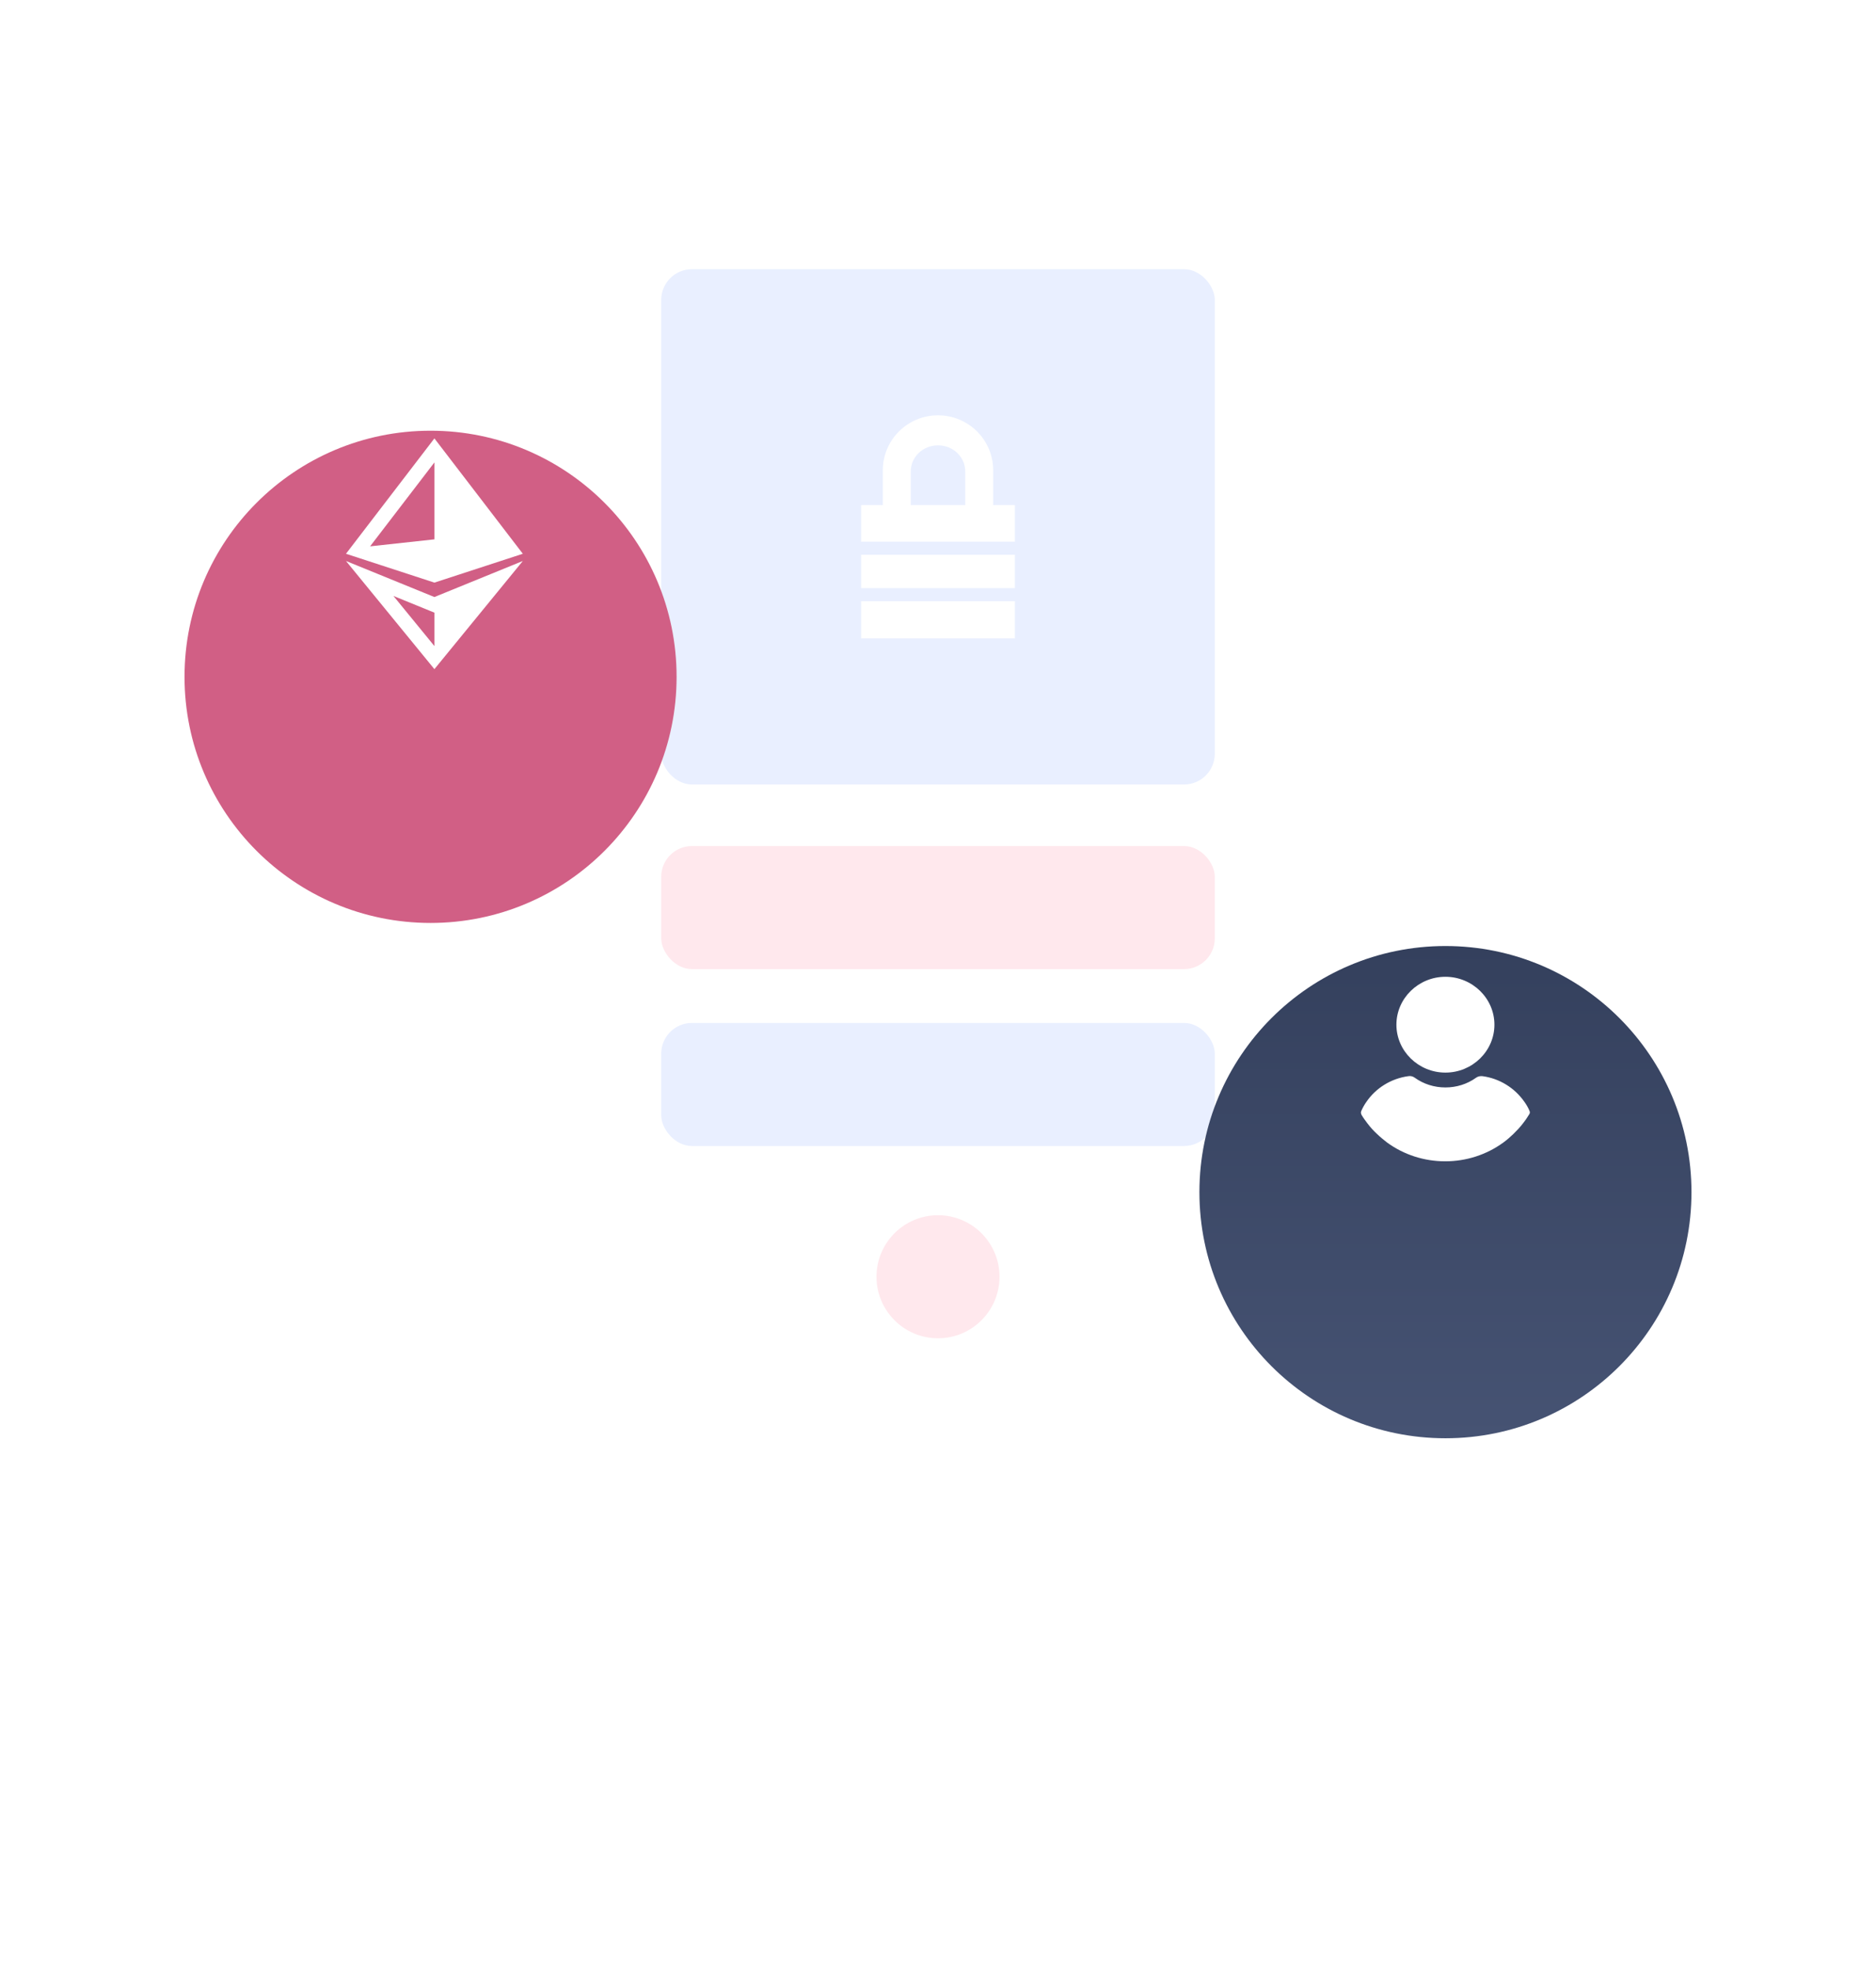 <svg width="244" height="256" viewBox="0 0 244 256" fill="none" xmlns="http://www.w3.org/2000/svg">
<g filter="url(#filter0_d)">
<rect x="75" y="24" width="94" height="160" rx="8" fill="white"/>
</g>
<rect x="86" y="35" width="72" height="67" rx="4" fill="#E9EFFF"/>
<path fill-rule="evenodd" clip-rule="evenodd" d="M129.176 61.136V65.668H132V70.426H112V65.668H114.824V61.136C114.824 57.195 118.037 54 122 54C125.963 54 129.176 57.195 129.176 61.136ZM118.458 65.668H125.542V61.279C125.542 59.414 123.956 57.902 122 57.902C120.044 57.902 118.458 59.414 118.458 61.279V65.668ZM112 78.167H132V83H112V78.167ZM112 72.578V72.125H132V72.578V76.09V76.468H112V76.09V72.578Z" fill="white"/>
<rect x="86" y="110" width="72" height="16" rx="4" fill="#FFE8ED"/>
<rect x="86" y="133" width="72" height="16" rx="4" fill="#E9EFFF"/>
<path d="M122 174C126.418 174 130 170.418 130 166C130 161.582 126.418 158 122 158C117.582 158 114 161.582 114 166C114 170.418 117.582 174 122 174Z" fill="#FFE8ED"/>
<g filter="url(#filter1_d)">
<path d="M56 104C73.673 104 88 89.673 88 72C88 54.327 73.673 40 56 40C38.327 40 24 54.327 24 72C24 89.673 38.327 104 56 104Z" fill="#D15F85"/>
</g>
<path fill-rule="evenodd" clip-rule="evenodd" d="M68 72L56.5 57L45 72L56.5 75.75L68 72ZM56.5 70.125L48.136 71.034L56.5 60.125V70.125ZM45 72.938L56.5 87L68 72.938L56.5 77.625L45 72.938ZM51.173 77.485L55.763 79.356L56.5 79.656V83.999L51.173 77.485Z" fill="white"/>
<g filter="url(#filter2_d)">
<path d="M188 171C205.673 171 220 156.673 220 139C220 121.327 205.673 107 188 107C170.327 107 156 121.327 156 139C156 156.673 170.327 171 188 171Z" fill="url(#paint0_linear)"/>
</g>
<path fill-rule="evenodd" clip-rule="evenodd" d="M181.623 133.229C181.623 129.801 184.49 127 187.996 127C191.503 127 194.37 129.801 194.37 133.229C194.37 136.656 191.503 139.457 187.996 139.457C184.49 139.457 181.623 136.656 181.623 133.229ZM198.294 143.292C198.544 143.646 198.767 144.027 198.934 144.435C199.017 144.598 198.989 144.788 198.85 144.951C198.628 145.332 198.377 145.686 198.099 146.039C197.709 146.556 197.264 147.019 196.819 147.454C196.429 147.834 195.984 148.215 195.538 148.542C193.34 150.146 190.696 150.99 187.969 150.99C185.241 150.99 182.597 150.146 180.399 148.542C179.953 148.188 179.508 147.834 179.119 147.454C178.645 147.019 178.228 146.556 177.838 146.039C177.588 145.713 177.31 145.332 177.087 144.951C177.004 144.788 176.976 144.598 177.059 144.435C177.226 144.054 177.449 143.646 177.699 143.292C178.952 141.443 180.955 140.219 183.182 139.92C183.46 139.865 183.766 139.947 183.989 140.11C185.158 140.953 186.549 141.388 187.996 141.388C189.444 141.388 190.835 140.953 192.004 140.11C192.227 139.947 192.533 139.892 192.811 139.92C195.037 140.219 197.013 141.443 198.294 143.292Z" fill="white"/>
<defs>
<filter id="filter0_d" x="27" y="0" width="190" height="256" filterUnits="userSpaceOnUse" color-interpolation-filters="sRGB">
<feFlood flood-opacity="0" result="BackgroundImageFix"/>
<feColorMatrix in="SourceAlpha" type="matrix" values="0 0 0 0 0 0 0 0 0 0 0 0 0 0 0 0 0 0 127 0"/>
<feOffset dy="24"/>
<feGaussianBlur stdDeviation="24"/>
<feColorMatrix type="matrix" values="0 0 0 0 0 0 0 0 0 0.046 0 0 0 0 0.141 0 0 0 0.159 0"/>
<feBlend mode="normal" in2="BackgroundImageFix" result="effect1_dropShadow"/>
<feBlend mode="normal" in="SourceGraphic" in2="effect1_dropShadow" result="shape"/>
</filter>
<filter id="filter1_d" x="0" y="32" width="112" height="112" filterUnits="userSpaceOnUse" color-interpolation-filters="sRGB">
<feFlood flood-opacity="0" result="BackgroundImageFix"/>
<feColorMatrix in="SourceAlpha" type="matrix" values="0 0 0 0 0 0 0 0 0 0 0 0 0 0 0 0 0 0 127 0"/>
<feOffset dy="16"/>
<feGaussianBlur stdDeviation="12"/>
<feColorMatrix type="matrix" values="0 0 0 0 0.141 0 0 0 0 0 0 0 0 0 0.068 0 0 0 0.159 0"/>
<feBlend mode="normal" in2="BackgroundImageFix" result="effect1_dropShadow"/>
<feBlend mode="normal" in="SourceGraphic" in2="effect1_dropShadow" result="shape"/>
</filter>
<filter id="filter2_d" x="132" y="99" width="112" height="112" filterUnits="userSpaceOnUse" color-interpolation-filters="sRGB">
<feFlood flood-opacity="0" result="BackgroundImageFix"/>
<feColorMatrix in="SourceAlpha" type="matrix" values="0 0 0 0 0 0 0 0 0 0 0 0 0 0 0 0 0 0 127 0"/>
<feOffset dy="16"/>
<feGaussianBlur stdDeviation="12"/>
<feColorMatrix type="matrix" values="0 0 0 0 0 0 0 0 0 0.047 0 0 0 0 0.141 0 0 0 0.164 0"/>
<feBlend mode="normal" in2="BackgroundImageFix" result="effect1_dropShadow"/>
<feBlend mode="normal" in="SourceGraphic" in2="effect1_dropShadow" result="shape"/>
</filter>
<linearGradient id="paint0_linear" x1="156" y1="107" x2="156" y2="171" gradientUnits="userSpaceOnUse">
<stop stop-color="#34405D"/>
<stop offset="1" stop-color="#465373"/>
</linearGradient>
</defs>
</svg>
